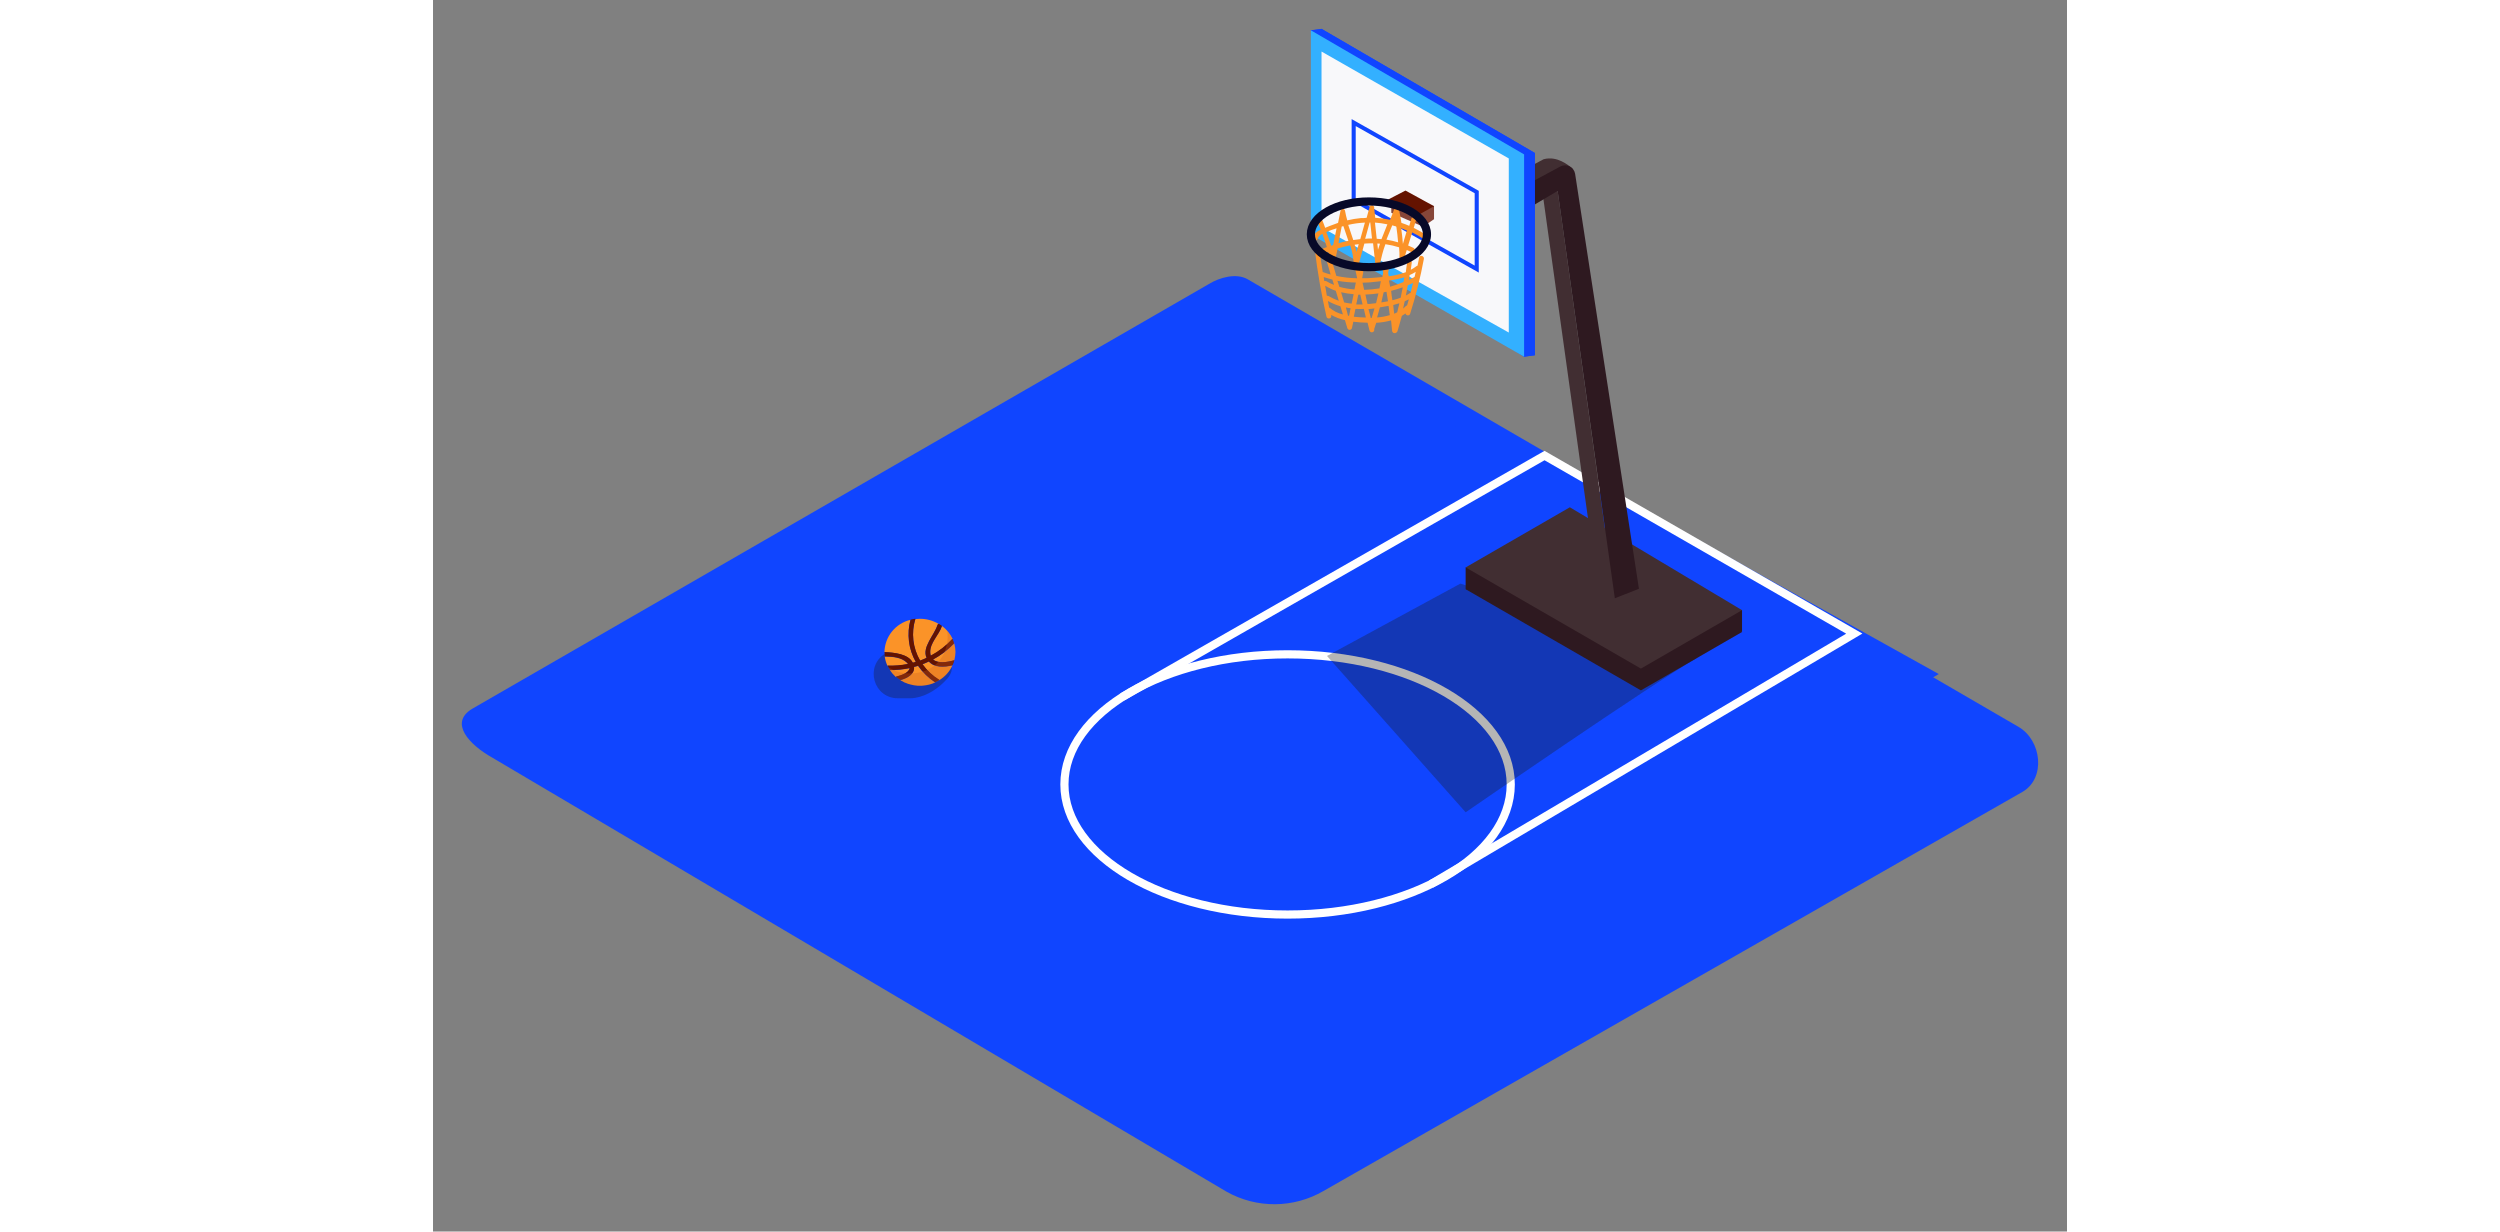 <svg width="406" height="200" viewBox="0 0 406 306" fill="none" xmlns="http://www.w3.org/2000/svg">
<rect x="0" y="0" width="406" height="306" fill="#808080" stroke="none"/>
<path d="M197.194 296.115L14.778 188.281C8.973 185.023 3.989 179.664 9.653 176.162L192.728 70.602C195.479 68.897 199.651 67.781 202.442 69.405L393.932 180.588C399.737 183.957 400.783 193.377 394.947 196.757L221.27 295.922C217.621 298.047 213.48 299.182 209.258 299.216C205.035 299.25 200.877 298.181 197.194 296.115Z" fill="#1045FF"/>
<path d="M374.139 167.484L271.736 227.247L156.878 162.571L258.632 103.153L374.139 167.484Z" fill="#1045FF"/>
<path d="M212.338 227.237C242.962 227.237 267.787 212.763 267.787 194.909C267.787 177.055 242.962 162.582 212.338 162.582C181.714 162.582 156.889 177.055 156.889 194.909C156.889 212.763 181.714 227.237 212.338 227.237Z" stroke="white" stroke-width="2.03" stroke-miterlimit="10"/>
<path d="M247.995 219.655L353.149 157.436L276.182 113.192L171.281 173.178" stroke="white" stroke-width="2.03" stroke-miterlimit="10"/>
<path opacity="0.32" d="M127.808 168.599C130.445 165.655 128.163 161.36 124.265 160.711L119.235 159.872C117.795 159.632 116.318 159.925 115.079 160.696L112.331 162.406C107.208 165.593 109.467 173.5 115.501 173.5H118.314C118.439 173.5 118.561 173.504 118.686 173.503C119.594 173.493 123.703 173.182 127.808 168.599Z" fill="url(#paint0_linear_301:12745)"/>
<path d="M119.206 164.693C119.46 164.622 119.713 164.571 119.957 164.5C118.147 161.313 117.673 157.54 118.637 154.005C116.821 154.439 115.201 155.464 114.03 156.919C112.86 158.374 112.206 160.177 112.172 162.044C114.598 162.135 118.11 162.5 119.206 164.693Z" fill="#FB9328"/>
<path d="M121.023 164.165C121.571 163.962 122.099 163.729 122.626 163.485C121.439 160.775 124.565 157.791 125.306 155.365C125.328 155.284 125.37 155.21 125.429 155.149C125.488 155.089 125.56 155.044 125.641 155.02C124.23 154.187 122.621 153.749 120.982 153.751C120.605 153.752 120.229 153.776 119.855 153.822C119.322 155.533 119.151 157.336 119.352 159.116C119.552 160.897 120.122 162.616 121.023 164.165Z" fill="#FB9328"/>
<path d="M124.25 163.861C125.397 164.876 127.671 164.581 129.508 164.074C129.896 162.703 129.896 161.252 129.508 159.882C127.975 161.475 126.2 162.818 124.25 163.861Z" fill="#FB9328"/>
<path d="M123.55 162.186C123.567 162.445 123.618 162.701 123.702 162.947C125.728 161.867 127.554 160.449 129.102 158.755C128.502 157.47 127.587 156.356 126.443 155.517C126.448 155.558 126.448 155.599 126.443 155.639C125.702 157.791 123.367 159.811 123.55 162.186Z" fill="#FB9328"/>
<path d="M118.018 164.997C117.929 164.875 117.83 164.76 117.724 164.652C116.384 163.333 114.161 163.18 112.243 163.13C112.35 163.92 112.576 164.69 112.913 165.413C114.625 165.479 116.339 165.339 118.018 164.997Z" fill="#FB9328"/>
<path d="M123.195 164.388C122.677 164.632 122.18 164.865 121.601 165.078C122.722 166.649 124.148 167.978 125.793 168.986C127.216 168.118 128.353 166.851 129.061 165.342C126.94 165.85 124.565 165.941 123.195 164.388Z" fill="#FB9328"/>
<path d="M120.505 165.454C120.16 165.566 119.805 165.637 119.49 165.738C119.663 167.494 117.968 168.489 116.141 169.017C117.423 169.805 118.879 170.267 120.381 170.362C121.883 170.458 123.386 170.184 124.758 169.565C123.089 168.481 121.644 167.086 120.505 165.454Z" fill="#FB9328"/>
<path d="M118.394 166.022C116.799 166.361 115.172 166.524 113.542 166.51C113.948 167.128 114.432 167.691 114.983 168.184C116.547 167.789 118.292 167.098 118.394 166.022Z" fill="#FB9328"/>
<path d="M124.25 163.861C126.188 162.808 127.948 161.459 129.467 159.861C129.358 159.469 129.219 159.086 129.051 158.714C127.503 160.409 125.677 161.827 123.652 162.906C123.584 162.655 123.55 162.395 123.55 162.135C123.408 159.801 125.742 157.781 126.433 155.609C126.438 155.568 126.438 155.527 126.433 155.487C126.184 155.304 125.927 155.135 125.661 154.979C125.581 155.004 125.508 155.048 125.449 155.109C125.391 155.169 125.348 155.243 125.326 155.324C124.585 157.781 121.459 160.775 122.647 163.444C122.119 163.688 121.632 163.921 121.043 164.124C120.135 162.569 119.562 160.841 119.361 159.051C119.16 157.261 119.335 155.449 119.876 153.731C119.462 153.781 119.051 153.859 118.648 153.964C117.683 157.5 118.158 161.273 119.967 164.459C119.723 164.53 119.46 164.581 119.216 164.652C118.13 162.46 114.618 162.135 112.182 162.013C112.185 162.373 112.212 162.733 112.263 163.089C114.182 163.089 116.404 163.292 117.744 164.612C117.851 164.719 117.949 164.835 118.039 164.957C116.369 165.296 114.666 165.435 112.964 165.373C113.141 165.754 113.348 166.12 113.583 166.469C115.213 166.483 116.84 166.32 118.434 165.982C118.333 167.058 116.587 167.738 115.024 168.113C115.386 168.425 115.773 168.707 116.181 168.956C118.008 168.428 119.703 167.433 119.531 165.677C119.886 165.586 120.241 165.505 120.546 165.393C121.667 167.019 123.09 168.414 124.738 169.504C125.112 169.336 125.475 169.143 125.824 168.925C124.178 167.917 122.752 166.588 121.632 165.018C122.17 164.815 122.647 164.581 123.225 164.327C124.585 165.88 126.96 165.789 129.092 165.282C129.276 164.875 129.425 164.454 129.538 164.023C127.671 164.581 125.407 164.896 124.25 163.861Z" fill="#641300"/>
<path opacity="0.3" d="M127.762 156.715C128.493 161.79 125.418 167.322 118.546 167.322C116.632 167.362 114.748 166.832 113.136 165.799C113.909 167.203 115.047 168.37 116.43 169.178C117.814 169.986 119.39 170.404 120.992 170.387C123.268 170.447 125.475 169.601 127.127 168.034C128.779 166.468 129.741 164.309 129.802 162.033C129.793 160.071 129.068 158.18 127.762 156.715Z" fill="#CC5F1F"/>
<path opacity="0.32" d="M313.96 163.546L255.273 145.012L222.133 162.988L256.582 201.832C256.582 201.832 303.038 169.788 313.96 163.546Z" fill="url(#paint1_linear_301:12745)"/>
<path d="M325.257 156.999V151.579L318.629 151.467L256.582 140.952V146.372" fill="#2E1920"/>
<path d="M325.257 157.03L282.474 131.452L256.582 146.402L300.125 171.544L325.257 157.03Z" fill="#2E1920"/>
<path d="M325.257 151.609L282.474 126.042L256.582 140.982L300.125 166.124L325.257 151.609Z" fill="#412E32"/>
<path d="M279.45 47.481L293.609 148.696L289.305 145.438L275.542 46.882L279.45 47.481Z" fill="#412E32"/>
<path d="M269.29 49.632L283.185 41.929C282.048 40.974 279.287 38.67 275.958 39.564L267.26 44.202" fill="#412E32"/>
<path d="M283.784 43.208C283.722 42.813 283.567 42.44 283.333 42.117C283.098 41.794 282.791 41.531 282.435 41.35C282.08 41.169 281.687 41.075 281.288 41.075C280.889 41.075 280.495 41.169 280.14 41.35L271.147 46.192V52.363L279.44 47.44L293.65 148.656L299.638 146.291L283.784 43.208Z" fill="#2E1920"/>
<path d="M220.773 57.915L259.972 80.367L260.794 81.777L271.107 88.629L273.776 88.273V38.011L220.773 7.175L218.124 7.53L220.773 12.169V57.915Z" fill="#1045FF"/>
<path d="M220.773 57.915L259.972 80.367L260.794 81.777L271.107 88.629L273.776 88.273V38.011L220.773 7.175L218.124 7.53L220.773 12.169V57.915Z" fill="#1045FF"/>
<path d="M218.124 7.53V58.27L271.107 88.629V38.366L218.124 7.53Z" fill="#33B0FF"/>
<path d="M220.773 12.808V56.494L267.3 82.63V39.371L220.773 12.808Z" fill="#F8F8FA"/>
<path d="M228.761 30.459V49.653L259.333 66.857V47.714L228.761 30.459Z" stroke="#1045FF" stroke-width="1.015" stroke-miterlimit="10"/>
<path d="M238.109 49.967V52.88L246.006 56.321L248.726 54.464V51.175" fill="#874639"/>
<path d="M243.6 54.078L248.736 51.236L241.631 47.349L237.063 49.714C238.982 50.093 240.747 51.029 242.138 52.403L242.26 52.525C242.774 52.981 243.224 53.503 243.6 54.078Z" fill="#641300"/>
<path d="M219.098 62.056C219.779 67.647 220.748 73.2 222.001 78.692C222.043 78.848 222.145 78.981 222.285 79.062C222.424 79.143 222.591 79.165 222.747 79.123C222.903 79.082 223.036 78.979 223.117 78.84C223.198 78.7 223.22 78.533 223.178 78.377V78.245C224.242 78.849 225.392 79.287 226.589 79.544L227.177 81.503C227.212 81.641 227.293 81.761 227.408 81.844C227.523 81.927 227.664 81.966 227.805 81.955C227.946 81.944 228.078 81.884 228.179 81.784C228.28 81.685 228.342 81.553 228.355 81.412L228.669 79.94C229.845 80.087 231.027 80.168 232.212 80.184C232.364 80.834 232.516 81.483 232.689 82.123C232.731 82.279 232.833 82.412 232.972 82.493C233.112 82.574 233.279 82.596 233.435 82.554C233.591 82.512 233.724 82.41 233.805 82.27C233.886 82.13 233.908 81.964 233.866 81.808V81.737C234.039 81.229 234.201 80.722 234.364 80.204C235.61 80.144 236.846 79.944 238.048 79.605C238.139 80.478 238.241 81.361 238.312 82.234C238.327 82.344 238.371 82.448 238.438 82.537C238.506 82.625 238.595 82.694 238.698 82.737C238.8 82.78 238.912 82.796 239.022 82.782C239.133 82.769 239.238 82.727 239.327 82.66C239.403 82.627 239.471 82.577 239.526 82.513C239.58 82.45 239.62 82.376 239.642 82.295C240.027 81.037 240.382 79.758 240.728 78.479C241.042 78.295 241.347 78.095 241.641 77.88C241.667 78.017 241.74 78.141 241.847 78.231C241.955 78.32 242.09 78.369 242.23 78.369C242.37 78.369 242.505 78.32 242.612 78.231C242.72 78.141 242.793 78.017 242.818 77.88C244.227 73.427 245.36 68.892 246.209 64.299C246.3 63.558 245.194 63.284 245.031 63.984C244.869 64.685 244.767 65.345 244.625 66.014C244.52 66.032 244.422 66.078 244.341 66.146C243.909 66.488 243.443 66.784 242.95 67.029C243.032 66.451 243.113 66.014 243.194 65.273C243.275 64.533 242.098 64.451 242.017 65.273C241.935 66.096 241.824 66.867 241.712 67.638C240.344 68.123 238.929 68.463 237.49 68.653C237.396 68.375 237.341 68.085 237.327 67.791C237.384 67.567 237.425 67.34 237.449 67.111C237.47 66.968 237.44 66.823 237.367 66.699C237.293 66.575 237.178 66.48 237.043 66.431L236.962 66.045C236.92 65.889 236.818 65.756 236.678 65.675C236.538 65.594 236.372 65.572 236.216 65.614C236.06 65.655 235.927 65.757 235.846 65.897C235.765 66.037 235.743 66.203 235.785 66.36C235.956 66.829 236.059 67.322 236.089 67.821C236.028 68.166 235.947 68.501 235.886 68.836C234.506 68.978 233.217 69.059 232.039 69.13H230.862C230.943 68.653 231.055 68.187 231.136 67.71C231.15 67.611 231.14 67.51 231.108 67.416C231.076 67.321 231.023 67.236 230.952 67.165C230.881 67.096 230.794 67.043 230.699 67.012C230.604 66.982 230.504 66.974 230.405 66.989L230.344 66.705C230.151 65.964 229.014 66.319 229.167 67.019L229.623 69.141C227.887 69.114 226.157 68.92 224.457 68.562L223.036 63.842C223.015 63.765 222.98 63.693 222.931 63.629C222.882 63.566 222.822 63.512 222.752 63.472C222.683 63.432 222.607 63.406 222.527 63.396C222.448 63.385 222.367 63.39 222.29 63.411C222.213 63.432 222.14 63.467 222.077 63.516C222.013 63.565 221.96 63.625 221.92 63.695C221.88 63.764 221.854 63.84 221.843 63.92C221.833 63.999 221.838 64.08 221.859 64.157L223.036 68.217C222.359 68.034 221.703 67.825 221.067 67.588C220.773 65.751 220.499 63.903 220.275 62.056C220.184 61.295 219.007 61.295 219.098 62.056ZM229.908 73.221H230.405L230.973 75.657H229.39L229.908 73.221ZM224.741 69.77C226.246 70.037 227.77 70.183 229.299 70.206C229.177 70.734 229.075 71.353 228.954 71.922C227.683 71.832 226.425 71.614 225.198 71.272L224.711 69.77H224.741ZM235.51 69.871C235.409 70.47 235.297 71.059 235.165 71.658C233.91 71.865 232.641 71.987 231.369 72.023L230.963 70.237C232.005 70.237 233.044 70.166 234.079 70.024L235.51 69.871ZM236.211 72.632L236.911 72.49C237.043 73.302 237.175 74.074 237.287 74.855C236.739 74.963 236.187 75.061 235.632 75.15C235.805 74.358 235.977 73.525 236.201 72.663L236.211 72.632ZM243.833 68.796L243.742 68.897C243.336 69.11 242.93 69.323 242.494 69.526C242.579 69.139 242.633 68.745 242.656 68.349C243.184 68.123 243.693 67.855 244.179 67.547L243.894 68.806L243.833 68.796ZM242.818 72.764C242.47 73.005 242.107 73.225 241.732 73.424C241.905 72.582 242.047 71.739 242.209 70.897C242.656 70.707 243.089 70.511 243.509 70.308C243.306 71.12 243.123 71.952 242.9 72.764H242.829H242.818ZM241.803 75.982C241.56 76.229 241.302 76.463 241.032 76.682C241.174 76.032 241.306 75.464 241.448 74.855C241.794 74.713 242.133 74.554 242.463 74.378C242.331 74.865 242.189 75.393 242.047 75.84C241.988 75.864 241.933 75.899 241.885 75.941L241.803 75.982ZM238.83 77.92C238.748 77.169 238.627 76.489 238.596 75.789C239.114 75.657 239.611 75.515 240.119 75.353C239.946 76.093 239.763 76.855 239.581 77.596C239.357 77.717 239.134 77.829 238.911 77.931L238.83 77.92ZM238.373 74.591C238.251 73.81 238.129 73.048 238.068 72.267C239.044 72.022 240.006 71.727 240.951 71.384C240.788 72.257 240.636 73.12 240.443 73.982C239.779 74.224 239.101 74.427 238.413 74.591H238.373ZM237.815 71.201C237.733 70.704 237.622 70.186 237.53 69.709C238.822 69.543 240.099 69.271 241.347 68.897C241.276 69.252 241.215 69.668 241.144 70.075C240.06 70.533 238.948 70.923 237.815 71.242V71.201ZM237.713 78.306C236.691 78.609 235.64 78.8 234.577 78.874C234.82 78.052 235.054 77.21 235.277 76.368C235.988 76.266 236.708 76.144 237.429 76.002C237.53 76.773 237.642 77.535 237.733 78.306H237.713ZM232.993 78.905L232.435 76.784H232.608L233.937 76.641C233.714 77.393 233.48 78.205 233.227 79.007H232.953L232.993 78.905ZM232.191 75.505C231.999 74.764 231.836 73.921 231.674 73.191C232.758 73.153 233.839 73.054 234.912 72.896C234.719 73.708 234.536 74.52 234.323 75.332L232.658 75.525H232.202L232.191 75.505ZM231.765 78.895C230.852 78.895 229.826 78.803 228.791 78.702C228.933 78.052 229.065 77.403 229.197 76.753C229.894 76.79 230.592 76.79 231.288 76.753C231.45 77.474 231.603 78.195 231.785 78.905L231.765 78.895ZM226.822 76.378C227.206 76.49 227.601 76.558 227.999 76.581C227.868 77.21 227.756 77.829 227.624 78.458H227.36L226.822 76.378ZM228.243 75.444C227.618 75.381 226.998 75.28 226.386 75.139L225.635 72.612C226.659 72.853 227.701 73.016 228.751 73.099L228.253 75.464L228.243 75.444ZM222.661 76.459C222.569 75.901 222.458 75.342 222.356 74.794C223.342 75.339 224.383 75.778 225.462 76.104L226.091 78.134C224.843 77.844 223.683 77.255 222.711 76.418L222.661 76.459ZM222.082 73.414C221.93 72.632 221.808 71.841 221.676 70.998C222.51 71.507 223.395 71.928 224.315 72.257L225.066 74.743C224.189 74.43 223.343 74.036 222.539 73.566C222.477 73.528 222.409 73.503 222.337 73.492C222.265 73.482 222.192 73.486 222.123 73.505L222.082 73.414ZM221.92 69.851C221.85 69.819 221.774 69.802 221.696 69.802C221.619 69.802 221.543 69.819 221.473 69.851C221.398 69.517 221.347 69.178 221.321 68.836C222.031 69.07 222.752 69.283 223.473 69.466L223.879 70.795C223.21 70.54 222.565 70.227 221.95 69.861L221.92 69.851Z" fill="#FB9328"/>
<path d="M218.56 59.011C218.539 59.094 218.535 59.181 218.547 59.266C218.56 59.35 218.59 59.432 218.635 59.505C218.68 59.578 218.74 59.641 218.809 59.691C218.879 59.74 218.959 59.775 219.042 59.794C219.126 59.812 219.213 59.813 219.297 59.798C219.382 59.782 219.462 59.749 219.533 59.702C219.605 59.654 219.666 59.593 219.713 59.521C219.76 59.45 219.793 59.369 219.808 59.285C220.053 58.768 220.469 58.352 220.986 58.108C221.378 59.19 221.75 60.283 222.102 61.386L221.087 61.772C220.387 62.087 220.702 63.233 221.402 62.949L222.417 62.543C222.63 63.213 222.833 63.903 223.016 64.573C223.016 64.729 223.078 64.879 223.188 64.99C223.299 65.1 223.448 65.162 223.605 65.162C223.761 65.162 223.91 65.1 224.021 64.99C224.131 64.879 224.193 64.729 224.193 64.573L224.762 61.752C225.792 61.434 226.839 61.173 227.898 60.97C228.422 62.498 228.72 64.095 228.781 65.71C228.759 65.792 228.755 65.879 228.769 65.963C228.783 66.047 228.815 66.127 228.862 66.198C228.91 66.269 228.972 66.329 229.044 66.374C229.117 66.419 229.198 66.448 229.283 66.459C229.367 66.469 229.453 66.462 229.535 66.437C229.617 66.412 229.692 66.37 229.756 66.314C229.82 66.257 229.871 66.188 229.906 66.11C229.941 66.032 229.959 65.948 229.958 65.862L231.42 60.523C232.141 60.462 232.861 60.462 233.582 60.462L234.14 65.537C234.221 66.136 235.216 66.4 235.318 65.69C235.599 63.98 236.044 62.3 236.647 60.676C237.796 60.844 238.929 61.102 240.037 61.447C240.124 62.32 240.158 63.198 240.139 64.076C240.117 64.158 240.113 64.245 240.127 64.329C240.141 64.413 240.173 64.493 240.22 64.564C240.268 64.635 240.33 64.695 240.402 64.74C240.475 64.784 240.556 64.813 240.641 64.824C240.725 64.835 240.811 64.828 240.893 64.803C240.974 64.778 241.05 64.736 241.114 64.68C241.178 64.623 241.229 64.553 241.264 64.476C241.299 64.398 241.317 64.313 241.316 64.228L241.946 62.127L243.021 62.604C243.691 62.939 244.3 61.924 243.61 61.589C243.17 61.379 242.731 61.183 242.291 61L243.306 57.752C244.281 58.233 245.227 58.772 246.138 59.366C246.726 59.793 247.366 58.767 246.726 58.351C245.749 57.708 244.732 57.129 243.681 56.616L244.25 54.707C244.27 54.63 244.276 54.55 244.265 54.47C244.255 54.391 244.229 54.314 244.188 54.245C244.148 54.176 244.095 54.115 244.032 54.066C243.968 54.018 243.896 53.982 243.818 53.961C243.741 53.941 243.66 53.935 243.581 53.946C243.502 53.956 243.425 53.983 243.356 54.023C243.287 54.063 243.226 54.116 243.177 54.179C243.129 54.243 243.093 54.315 243.072 54.393L242.565 56.118C241.929 55.841 241.282 55.594 240.626 55.377C240.454 54.24 240.251 53.175 239.997 51.987C239.952 51.868 239.871 51.765 239.766 51.692C239.661 51.619 239.536 51.58 239.408 51.58C239.28 51.58 239.155 51.619 239.05 51.692C238.945 51.765 238.865 51.868 238.819 51.987C238.515 52.87 238.18 53.743 237.804 54.616C236.591 54.353 235.359 54.183 234.12 54.109L233.856 51.744C233.878 51.661 233.882 51.575 233.868 51.491C233.854 51.407 233.822 51.326 233.775 51.256C233.727 51.185 233.665 51.125 233.593 51.08C233.52 51.035 233.439 51.006 233.354 50.995C233.27 50.984 233.184 50.991 233.102 51.016C233.02 51.041 232.945 51.084 232.881 51.14C232.817 51.197 232.766 51.266 232.731 51.344C232.696 51.422 232.678 51.506 232.679 51.591L231.978 54.119C231.504 54.178 231.025 54.202 230.547 54.19C229.409 54.299 228.28 54.485 227.167 54.748C226.951 54.01 226.775 53.261 226.639 52.505C226.639 52.349 226.577 52.199 226.467 52.089C226.357 51.978 226.207 51.916 226.051 51.916C225.895 51.916 225.745 51.978 225.634 52.089C225.524 52.199 225.462 52.349 225.462 52.505L224.883 55.377C224.214 55.601 223.554 55.854 222.853 56.128L221.676 56.605C221.412 55.905 221.189 55.205 220.864 54.504C220.539 53.804 219.402 54.119 219.687 54.819C219.971 55.519 220.285 56.311 220.57 57.093C220.123 57.254 219.713 57.503 219.364 57.825C219.015 58.148 218.735 58.537 218.54 58.97L218.56 59.011ZM231.552 55.306L230.405 59.417C229.823 59.471 229.241 59.546 228.659 59.64C228.243 58.382 227.796 57.123 227.401 55.875C228.765 55.562 230.154 55.371 231.552 55.306ZM234.089 55.306C235.113 55.383 236.13 55.529 237.134 55.743L235.663 59.427L234.485 59.326L234.049 55.327L234.089 55.306ZM240.991 60.615C240.9 59.305 240.748 58.006 240.565 56.707C241.046 56.883 241.519 57.072 241.986 57.275L240.991 60.615ZM239.784 60.209C238.838 59.925 237.875 59.702 236.901 59.539C237.358 58.361 237.855 57.174 238.342 55.996L239.357 56.281C239.547 57.587 239.696 58.899 239.804 60.219L239.784 60.209ZM235.297 60.554C235.121 61.048 234.956 61.545 234.8 62.046L234.638 60.503L235.297 60.554ZM233.328 59.265C232.755 59.247 232.182 59.271 231.613 59.336L232.729 55.276H232.882L233.318 59.336L233.328 59.265ZM229.492 62.665C229.349 62.036 229.187 61.406 228.994 60.808L230.009 60.666L229.441 62.696L229.492 62.665ZM227.462 59.833C226.626 59.99 225.8 60.19 224.985 60.432L225.787 56.291L226.091 56.21H226.213C226.619 57.438 227.066 58.717 227.462 59.894V59.833ZM223.138 61C222.793 59.85 222.4 58.734 221.96 57.651C222.792 57.297 223.642 56.989 224.508 56.727L223.665 60.889L223.138 61.061V61Z" fill="#FB9328"/>
<path d="M232.547 66.38C240.512 66.38 246.97 62.726 246.97 58.219C246.97 53.712 240.512 50.059 232.547 50.059C224.581 50.059 218.124 53.712 218.124 58.219C218.124 62.726 224.581 66.38 232.547 66.38Z" stroke="#070928" stroke-width="2.03" stroke-miterlimit="10"/>
<defs>
<linearGradient id="paint0_linear_301:12745" x1="41367.9" y1="5203.77" x2="41075.2" y2="4862.6" gradientUnits="userSpaceOnUse">
<stop offset="0.01" stop-color="#666666" stop-opacity="0"/>
<stop offset="1" stop-color="#1A1A1A"/>
</linearGradient>
<linearGradient id="paint1_linear_301:12745" x1="102231" y1="9992.43" x2="100327" y2="7767.41" gradientUnits="userSpaceOnUse">
<stop offset="0.01" stop-color="#666666" stop-opacity="0"/>
<stop offset="1" stop-color="#1A1A1A"/>
</linearGradient>
</defs>
</svg>
